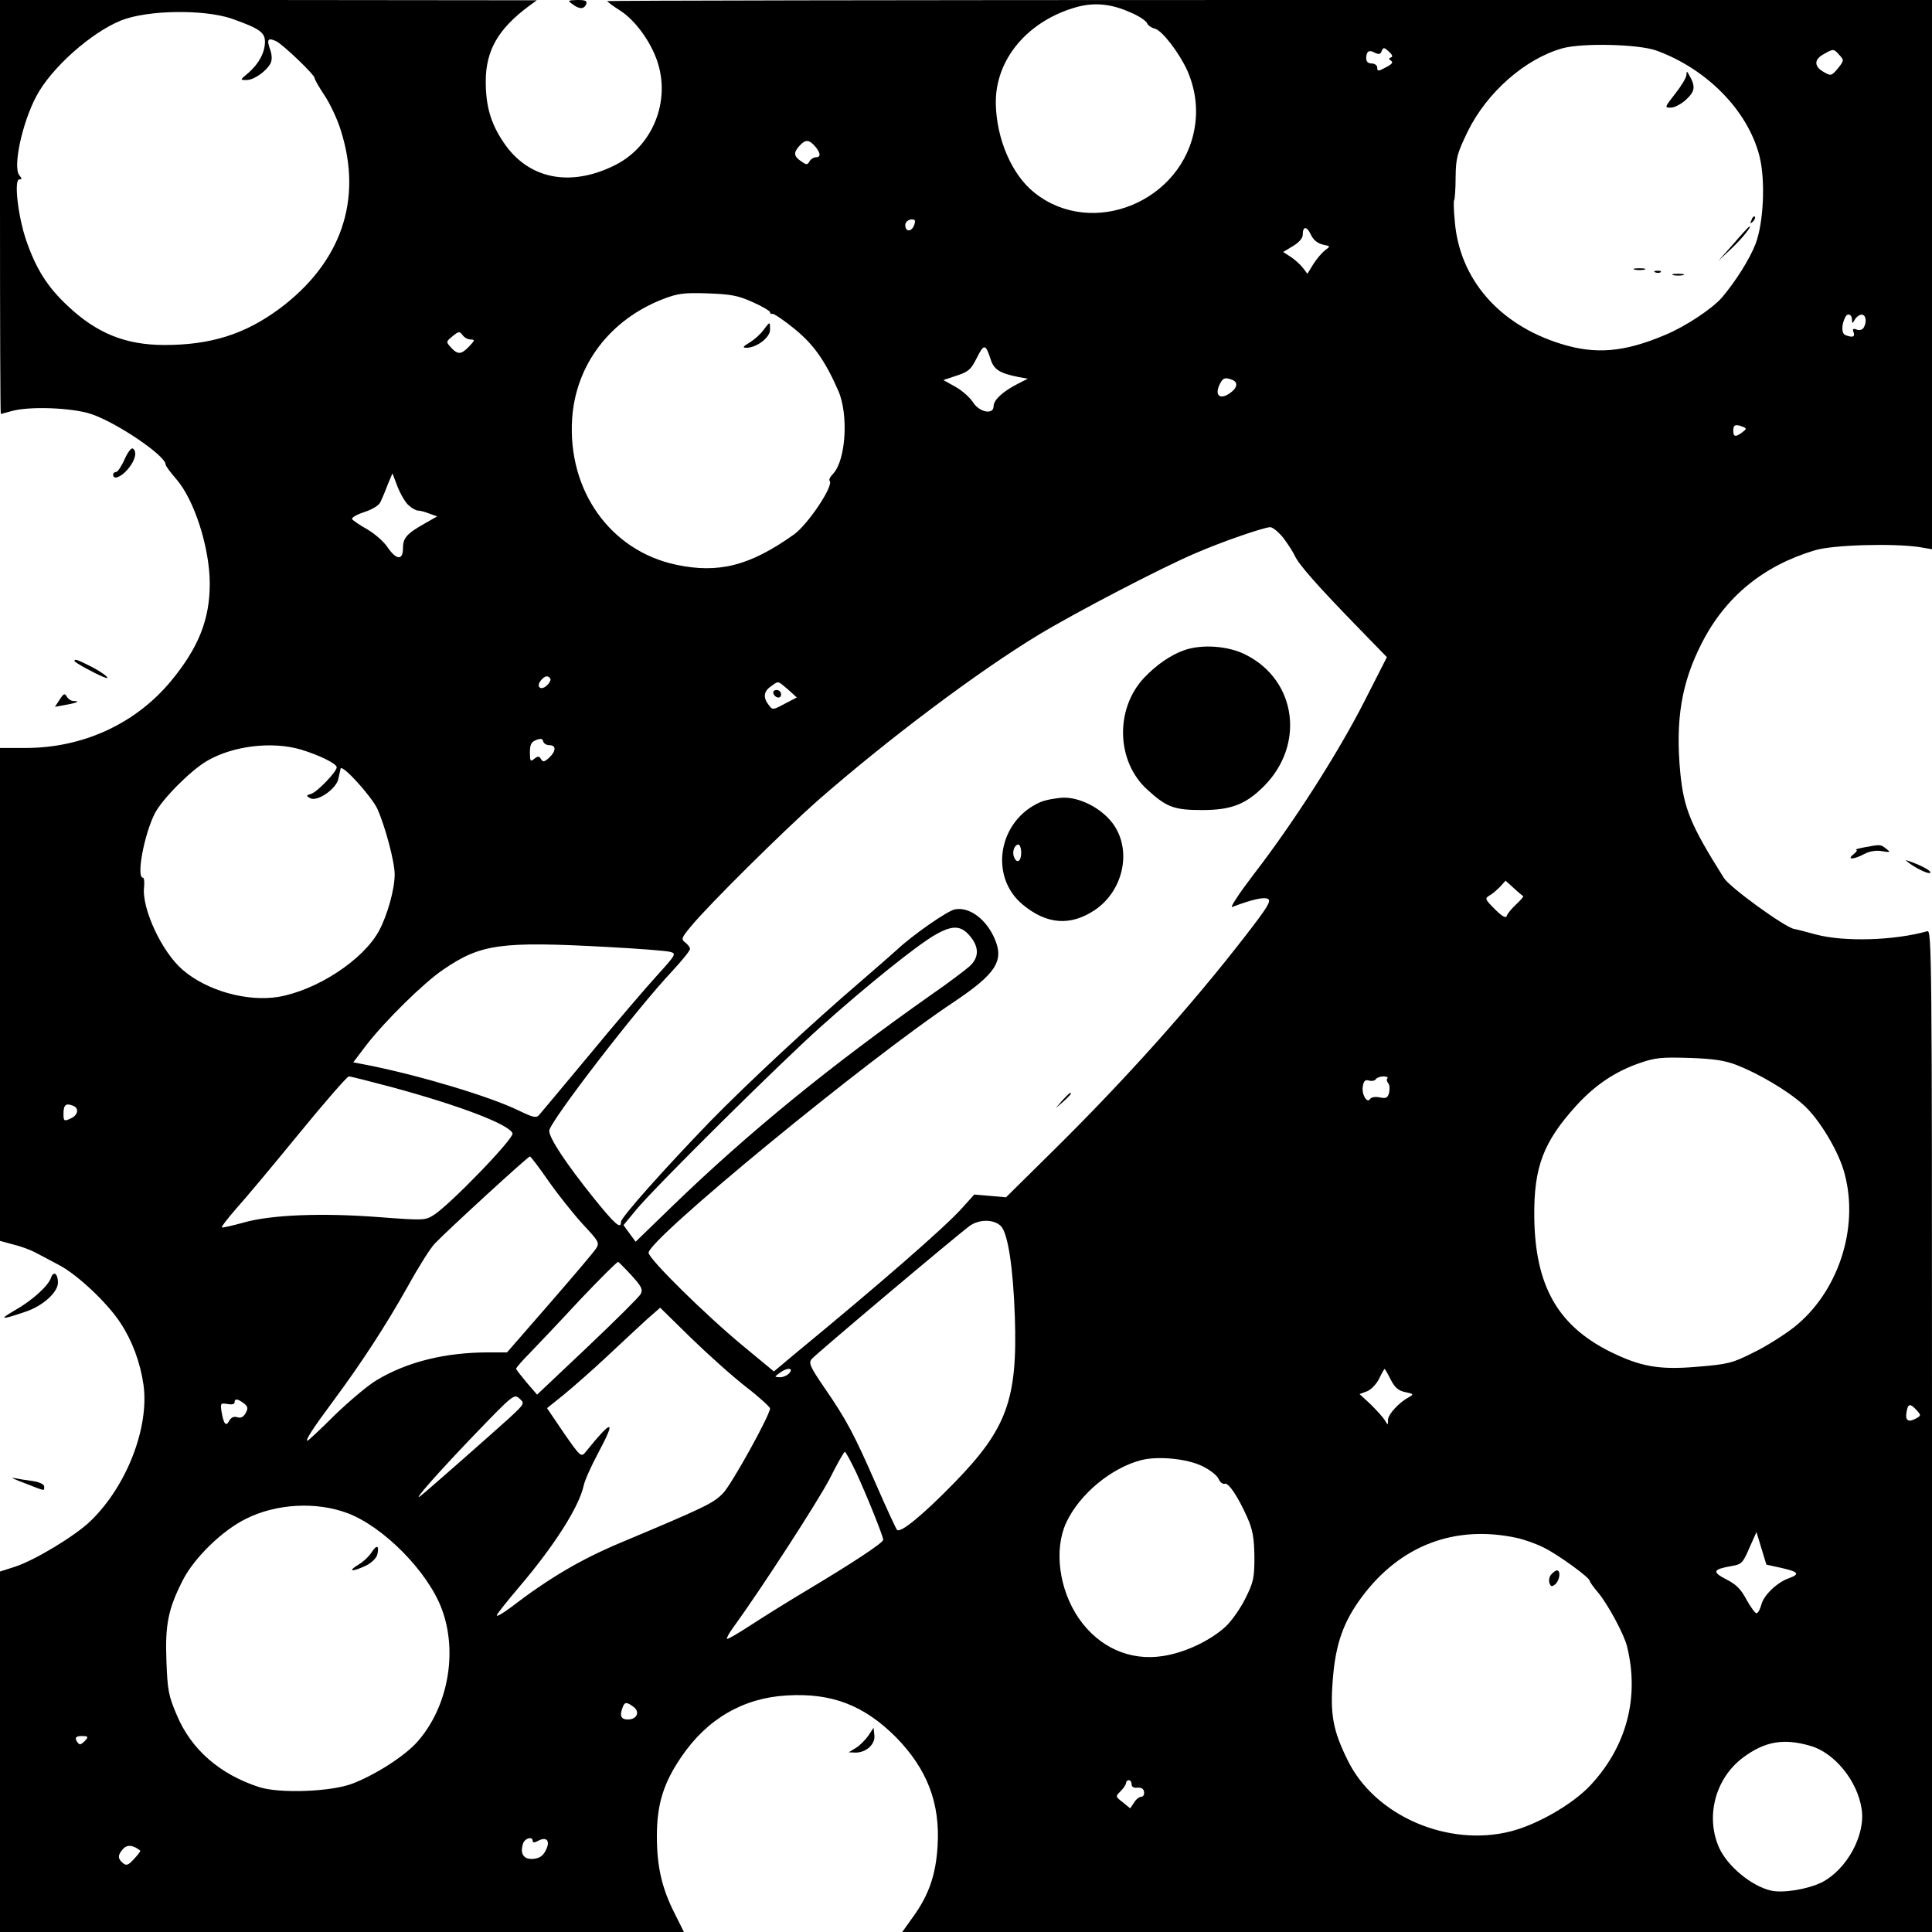 <?xml version="1.0" standalone="no"?>
<!DOCTYPE svg PUBLIC "-//W3C//DTD SVG 20010904//EN"
 "http://www.w3.org/TR/2001/REC-SVG-20010904/DTD/svg10.dtd">
<svg version="1.0" xmlns="http://www.w3.org/2000/svg"
 width="700pt" height="700pt" viewBox="0 0 700 700"
 preserveAspectRatio="xMidYMid meet">
<g transform="translate(0,700) scale(0.1,-0.1)"
fill="#000000" stroke="none">
<path d="M0 6250 c0 -412 1 -750 3 -750 1 0 18 5 37 10 64 19 221 13 290 -10
93 -31 270 -151 270 -183 0 -5 17 -28 38 -52 66 -75 122 -250 122 -380 0 -130
-41 -232 -140 -352 -128 -155 -319 -243 -527 -243 l-93 0 0 -893 0 -893 48
-13 c26 -6 61 -19 78 -28 16 -8 55 -29 87 -46 66 -34 176 -137 224 -211 42
-64 71 -141 83 -224 21 -153 -60 -365 -191 -492 -55 -54 -204 -144 -276 -167
l-53 -17 0 -653 0 -653 1239 0 1239 0 -34 68 c-46 91 -64 169 -64 279 0 116
24 193 89 288 93 137 224 213 381 222 163 10 280 -35 396 -151 113 -115 161
-239 151 -395 -6 -102 -31 -176 -88 -255 l-40 -56 1865 0 1866 0 0 1816 c0
1724 -1 1815 -17 1810 -121 -34 -301 -39 -403 -12 -36 10 -71 19 -79 20 -34 6
-234 151 -255 185 -121 192 -145 251 -158 381 -18 191 4 326 78 470 85 167
222 280 409 336 64 20 283 26 378 12 l47 -8 0 995 0 995 -2400 0 c-1320 0
-2400 -2 -2400 -4 0 -2 21 -18 48 -35 48 -31 99 -97 126 -163 62 -149 -2 -324
-145 -396 -163 -82 -316 -51 -405 83 -46 68 -64 131 -64 220 0 112 45 190 155
272 l30 22 -972 1 -973 0 0 -750z m4098 704 c29 -12 55 -30 58 -38 3 -8 16
-17 29 -20 26 -7 88 -88 117 -152 29 -67 38 -135 27 -204 -43 -270 -371 -405
-580 -239 -83 65 -139 196 -141 325 -2 160 117 300 295 349 64 17 125 11 195
-21z m-3257 -22 c98 -35 119 -49 119 -83 0 -39 -22 -80 -60 -113 -31 -26 -31
-26 -7 -26 27 0 71 31 87 60 6 12 6 29 -1 50 -14 38 -8 45 23 30 27 -15 138
-121 138 -133 0 -5 16 -33 36 -63 20 -30 47 -87 59 -127 80 -252 1 -479 -223
-646 -125 -92 -248 -131 -416 -131 -140 0 -245 42 -350 141 -74 69 -116 135
-152 241 -29 86 -44 218 -24 218 10 0 10 3 0 15 -24 29 10 190 62 287 54 102
198 230 307 274 96 38 300 41 402 6z m5160 -115 c184 -67 332 -218 374 -383
22 -87 15 -240 -14 -317 -22 -57 -73 -137 -122 -195 -36 -41 -132 -105 -207
-136 -149 -63 -253 -71 -379 -31 -223 70 -365 235 -382 443 -4 40 -5 75 -2 78
2 2 5 39 5 82 1 70 5 85 44 166 70 142 208 263 343 301 73 20 275 15 340 -8z
m-961 -25 c-9 -3 -9 -6 0 -12 9 -6 3 -13 -19 -24 -27 -15 -31 -15 -31 -1 0 8
-9 15 -20 15 -13 0 -20 7 -20 18 0 26 10 33 31 21 15 -7 21 -6 25 6 6 14 9 14
26 -2 13 -11 15 -19 8 -21z m1625 8 c17 -18 16 -20 -6 -48 -23 -27 -25 -28
-51 -13 -36 20 -36 46 0 65 35 20 36 20 57 -4z m-3712 -330 c21 -25 22 -40 2
-40 -7 0 -18 -7 -22 -15 -8 -13 -11 -13 -31 1 -26 18 -28 31 -5 56 21 23 34
23 56 -2z m357 -291 c-12 -21 -30 -17 -30 6 0 14 20 25 33 18 4 -2 2 -13 -3
-24z m1482 -65 c29 -6 29 -6 10 -20 -11 -8 -30 -30 -43 -50 l-22 -36 -16 21
c-9 12 -29 30 -44 40 l-28 18 35 21 c21 12 36 29 36 40 0 33 14 34 29 3 9 -20
24 -32 43 -37z m-2064 -209 c34 -15 62 -32 62 -36 0 -5 4 -8 9 -6 5 1 41 -23
79 -54 70 -57 111 -115 159 -224 38 -86 28 -251 -18 -301 -11 -11 -17 -23 -13
-26 16 -17 -79 -159 -130 -195 -159 -113 -272 -142 -427 -109 -238 51 -393
269 -376 529 13 196 138 360 331 434 52 20 75 23 161 20 84 -3 110 -8 163 -32z
m3982 -62 c1 -17 1 -17 11 0 5 9 17 17 24 17 16 0 20 -27 7 -48 -5 -7 -16 -10
-25 -6 -13 5 -16 2 -11 -10 6 -17 -4 -20 -30 -10 -15 6 -14 40 1 67 8 14 23 7
23 -10z m-5005 -73 c16 0 16 -3 -5 -25 -29 -30 -41 -31 -66 -4 -19 21 -18 21
6 41 22 18 25 18 36 4 6 -9 19 -16 29 -16z m1884 -71 c12 -38 32 -51 101 -65
l34 -6 -39 -20 c-52 -27 -85 -57 -85 -80 0 -32 -52 -22 -75 15 -11 17 -40 43
-64 56 l-43 24 48 16 c43 14 52 22 73 64 26 52 32 52 50 -4z m875 -75 c24 -9
19 -31 -10 -50 -34 -23 -53 -6 -36 31 12 26 20 29 46 19z m1850 -170 c15 -6
15 -8 -1 -20 -25 -19 -33 -17 -33 6 0 21 8 24 34 14z m-4832 -286 c11 -10 26
-18 33 -18 8 0 26 -5 41 -11 l28 -10 -44 -25 c-67 -38 -80 -53 -80 -91 0 -45
-25 -42 -57 6 -13 19 -45 47 -72 63 -27 15 -52 32 -55 37 -4 5 17 17 45 26 32
11 54 25 59 39 5 11 17 39 25 61 l17 40 19 -50 c11 -27 29 -58 41 -67z m3167
-116 c16 -21 35 -50 42 -65 14 -32 84 -111 229 -260 l105 -108 -83 -163 c-95
-186 -256 -438 -399 -623 -54 -71 -89 -124 -78 -119 71 27 115 37 129 29 13
-7 -2 -31 -81 -133 -194 -251 -438 -524 -704 -786 l-164 -162 -57 5 -58 5 -46
-51 c-61 -68 -294 -271 -600 -523 l-80 -67 -110 91 c-137 113 -344 317 -344
339 0 49 790 699 1108 910 149 100 180 147 147 225 -30 73 -93 120 -146 109
-28 -6 -155 -95 -209 -146 -14 -13 -75 -66 -135 -118 -173 -148 -409 -368
-540 -502 -169 -175 -325 -350 -325 -366 0 -28 -21 -10 -97 84 -102 127 -163
219 -163 246 0 30 314 439 447 580 34 37 63 72 63 79 0 6 -8 16 -17 23 -16 12
-14 17 20 58 62 76 335 346 457 454 257 225 582 469 803 603 136 82 443 242
567 295 99 43 248 94 272 95 9 0 30 -17 47 -38z m-2655 -511 c3 -4 -3 -16 -13
-25 -22 -20 -40 -4 -21 19 14 17 26 19 34 6z m861 -39 l32 -29 -44 -23 c-43
-23 -44 -23 -58 -4 -21 27 -18 49 8 67 29 21 24 21 62 -11z m-864 -202 c25 0
24 -22 -2 -46 -17 -15 -22 -16 -29 -4 -7 11 -11 11 -24 1 -14 -12 -16 -9 -16
23 0 29 5 38 23 45 16 6 23 5 25 -5 2 -8 12 -14 23 -14z m-900 -16 c66 -20
129 -51 129 -64 0 -16 -70 -89 -92 -96 -19 -6 -20 -7 -4 -16 25 -14 94 33 102
70 3 15 7 31 8 37 5 18 111 -99 133 -145 28 -62 63 -192 63 -238 0 -54 -26
-147 -57 -205 -58 -106 -225 -215 -365 -239 -113 -18 -258 22 -346 98 -75 64
-149 222 -140 300 2 18 0 34 -4 34 -25 0 4 156 43 233 27 52 129 155 189 190
94 55 236 72 341 41z m4428 -531 c2 -1 -10 -15 -26 -30 -16 -15 -32 -34 -34
-42 -3 -9 -17 -1 -43 25 -35 35 -37 39 -20 49 10 5 27 20 39 32 l20 22 30 -27
c16 -15 32 -28 34 -29z m-2005 -144 c34 -40 34 -78 -1 -110 -16 -14 -75 -59
-133 -99 -371 -261 -667 -502 -946 -772 l-131 -127 -22 30 -22 30 47 57 c72
86 521 531 669 663 164 147 345 292 410 330 65 38 96 37 129 -2z m-1314 -40
c113 -6 216 -14 229 -18 22 -6 20 -10 -49 -86 -40 -44 -150 -172 -243 -285
-94 -113 -176 -211 -183 -219 -11 -13 -22 -10 -76 16 -103 50 -352 125 -541
163 l-57 11 47 62 c68 88 208 226 279 274 136 93 208 103 594 82z m4093 -428
c79 -31 183 -92 240 -143 58 -51 131 -172 151 -253 52 -197 -25 -428 -184
-554 -36 -28 -102 -70 -148 -92 -75 -38 -92 -42 -202 -51 -139 -12 -206 0
-319 56 -188 95 -269 239 -272 486 -2 182 33 273 153 405 68 74 139 122 228
153 57 20 80 22 180 19 88 -3 129 -9 173 -26z m-4873 -80 c250 -68 424 -135
437 -167 7 -18 -227 -259 -285 -296 -32 -20 -37 -20 -197 -8 -207 16 -394 9
-494 -20 -40 -11 -75 -19 -77 -17 -3 2 21 32 51 67 31 34 133 156 227 271 94
115 176 209 182 209 6 0 77 -18 156 -39z m3607 32 c-4 -3 -3 -11 3 -18 5 -6 6
-21 3 -34 -5 -19 -11 -22 -34 -17 -16 3 -31 1 -35 -6 -11 -18 -32 19 -26 47 3
19 9 24 22 20 10 -3 21 -1 25 5 3 5 16 10 27 10 12 0 18 -3 15 -7z m-4763 -99
c22 -8 20 -31 -3 -44 -28 -14 -31 -13 -31 13 0 34 8 41 34 31z m1724 -274 c35
-50 91 -120 124 -156 57 -61 61 -67 48 -87 -7 -12 -83 -101 -168 -199 l-155
-178 -68 0 c-155 0 -294 -34 -405 -101 -32 -19 -99 -76 -151 -126 -51 -51 -96
-93 -99 -93 -9 0 19 44 92 142 103 139 190 272 272 418 38 69 82 139 98 155
49 51 337 315 344 315 3 0 34 -41 68 -90z m1638 -162 c26 -25 45 -152 51 -329
10 -299 -29 -406 -219 -601 -115 -118 -196 -184 -208 -171 -4 5 -38 78 -75
163 -80 183 -108 236 -188 352 -52 76 -58 90 -46 104 15 18 523 446 572 482
34 25 88 25 113 0z m-1337 -180 c36 -40 41 -50 32 -67 -6 -11 -93 -97 -193
-192 l-182 -172 -38 44 c-20 24 -38 47 -38 50 0 3 21 28 48 55 26 27 108 113
181 192 74 78 137 141 141 140 3 -2 25 -24 49 -50z m414 -403 c48 -37 87 -73
87 -78 0 -24 -139 -275 -170 -307 -36 -37 -63 -50 -375 -181 -142 -60 -255
-126 -397 -235 -27 -20 -48 -32 -48 -27 0 5 37 51 81 103 127 149 217 290 234
368 4 19 27 70 51 115 68 127 55 129 -46 4 -14 -17 -19 -13 -77 71 l-61 90 61
49 c34 28 105 90 157 139 52 49 117 109 143 133 l49 43 111 -109 c62 -60 151
-140 200 -178z m157 50 c-7 -8 -22 -15 -34 -15 -21 1 -21 1 -2 15 27 21 53 20
36 0z m2179 -24 c15 -29 28 -40 53 -45 30 -6 31 -8 13 -18 -37 -20 -75 -62
-76 -82 0 -21 0 -21 -12 -1 -7 11 -30 36 -51 57 l-40 37 27 10 c15 6 34 26 44
46 9 19 18 35 20 35 1 0 11 -17 22 -39z m-3195 -140 c-71 -64 -291 -258 -319
-280 -39 -31 67 89 201 228 133 138 137 141 156 124 20 -18 19 -19 -38 -72z
m-961 55 c15 -12 17 -18 7 -36 -8 -14 -17 -19 -30 -15 -12 4 -22 0 -29 -12
-12 -23 -20 -14 -28 30 -5 33 -4 34 21 30 15 -3 26 -1 26 6 0 15 11 13 33 -3z
m6061 -25 c17 -19 17 -20 -3 -31 -28 -15 -39 -6 -33 25 5 30 13 31 36 6z
m-3841 -228 c39 -85 97 -229 97 -242 0 -11 -113 -85 -270 -179 -69 -41 -162
-99 -208 -129 -46 -30 -85 -53 -88 -51 -2 3 7 20 21 39 106 146 310 462 351
541 27 54 52 98 55 98 3 0 22 -35 42 -77z m1253 25 c27 -13 53 -33 59 -46 5
-12 15 -20 22 -18 14 6 50 -49 83 -124 19 -43 24 -73 25 -140 0 -77 -3 -92
-33 -152 -18 -36 -50 -82 -72 -102 -56 -51 -147 -94 -226 -106 -120 -19 -232
31 -305 136 -72 105 -91 249 -46 347 48 103 163 199 273 227 61 15 165 5 220
-22z m-3098 -170 c131 -49 291 -211 342 -346 60 -158 23 -358 -88 -483 -45
-51 -151 -119 -234 -151 -77 -30 -265 -37 -339 -13 -142 46 -246 136 -298 260
-31 72 -34 92 -38 197 -5 131 6 188 59 292 41 81 144 182 231 224 109 54 252
62 365 20z m4237 -90 c28 -6 73 -22 100 -36 52 -26 165 -108 165 -120 0 -4 14
-23 30 -42 34 -40 94 -150 105 -195 46 -186 -2 -365 -135 -506 -63 -66 -188
-139 -285 -164 -228 -59 -494 56 -592 257 -54 109 -64 167 -54 293 10 130 39
210 106 300 139 186 336 261 560 213z m960 -109 c61 -14 68 -22 27 -37 -43
-15 -91 -61 -100 -95 -5 -18 -12 -32 -18 -32 -5 0 -21 22 -36 49 -20 38 -38
56 -74 74 -52 27 -48 36 20 48 36 6 41 11 64 65 l26 58 18 -59 18 -59 55 -12z
m-4160 -503 c25 -18 13 -46 -20 -46 -25 0 -31 13 -19 44 7 20 15 20 39 2z
m-1985 -121 c-7 -8 -16 -15 -20 -15 -4 0 -10 7 -14 15 -4 11 2 15 21 15 21 0
24 -2 13 -15z m6251 -21 c87 -26 169 -127 184 -228 15 -94 -53 -219 -144 -266
-51 -25 -140 -40 -184 -30 -71 16 -159 89 -189 157 -49 112 -13 249 86 324 80
60 148 72 247 43z m-2461 -139 c0 -9 8 -14 21 -12 14 1 23 -4 24 -15 2 -10 -3
-18 -10 -18 -7 0 -19 -9 -26 -21 l-14 -21 -27 22 c-27 21 -27 21 -8 40 11 11
20 25 20 30 0 6 5 10 10 10 6 0 10 -7 10 -15z m-2170 -205 c0 -7 7 -7 21 1 31
16 44 -2 26 -36 -10 -20 -23 -28 -45 -30 -34 -3 -49 18 -37 55 6 20 35 28 35
10z m-1422 -35 c2 -2 -8 -15 -22 -30 -21 -23 -28 -26 -41 -15 -19 16 -19 29 1
51 15 17 37 14 62 -6z"/>
<path d="M6110 6728 c0 -9 -18 -39 -40 -67 -39 -50 -40 -51 -16 -51 13 0 38
13 56 30 32 30 34 47 9 90 -7 13 -8 13 -9 -2z"/>
<path d="M6346 6203 c-6 -14 -5 -15 5 -6 7 7 10 15 7 18 -3 3 -9 -2 -12 -12z"/>
<path d="M6281 6117 l-55 -62 48 45 c39 37 75 82 64 79 -2 0 -28 -28 -57 -62z"/>
<path d="M5923 6023 c9 -2 25 -2 35 0 9 3 1 5 -18 5 -19 0 -27 -2 -17 -5z"/>
<path d="M5998 6013 c7 -3 16 -2 19 1 4 3 -2 6 -13 5 -11 0 -14 -3 -6 -6z"/>
<path d="M6063 6003 c9 -2 25 -2 35 0 9 3 1 5 -18 5 -19 0 -27 -2 -17 -5z"/>
<path d="M2766 5804 c-10 -14 -32 -34 -50 -45 -25 -15 -27 -19 -11 -19 36 0
85 37 85 65 0 31 0 31 -24 -1z"/>
<path d="M4290 4644 c-50 -18 -100 -53 -144 -99 -107 -113 -102 -305 12 -407
69 -63 97 -73 197 -73 105 0 158 20 224 86 150 150 119 383 -64 476 -63 33
-160 40 -225 17z"/>
<path d="M3770 4094 c-153 -66 -188 -270 -64 -372 87 -72 173 -78 261 -19 101
68 134 210 70 306 -38 57 -117 101 -182 101 -27 -1 -66 -8 -85 -16z m-70 -184
c0 -31 -16 -41 -26 -15 -8 19 2 45 16 45 5 0 10 -13 10 -30z"/>
<path d="M3849 3013 l-24 -28 28 24 c25 23 32 31 24 31 -2 0 -14 -12 -28 -27z"/>
<path d="M2802 4488 c6 -18 28 -21 28 -4 0 9 -7 16 -16 16 -9 0 -14 -5 -12
-12z"/>
<path d="M1346 1375 c-9 -14 -31 -35 -49 -45 -39 -24 -21 -26 28 -3 21 10 38
27 42 40 8 34 -2 38 -21 8z"/>
<path d="M5620 1295 c-7 -8 -9 -22 -6 -31 5 -13 9 -14 21 -4 16 13 21 50 6 50
-5 0 -14 -7 -21 -15z"/>
<path d="M2074 6985 c25 -19 42 -19 50 0 4 12 -3 15 -32 15 -35 -1 -36 -2 -18
-15z"/>
<path d="M451 5335 c-11 -25 -25 -45 -30 -45 -6 0 -11 -4 -11 -10 0 -20 29 -9
54 21 26 31 34 63 17 74 -6 3 -19 -15 -30 -40z"/>
<path d="M270 4605 c0 -5 69 -43 103 -57 38 -16 4 13 -43 37 -50 25 -60 29
-60 20z"/>
<path d="M216 4465 l-17 -26 38 7 c41 7 56 14 30 14 -9 0 -20 7 -25 16 -7 13
-11 12 -26 -11z"/>
<path d="M6755 3930 c-22 -4 -35 -8 -30 -9 6 -1 1 -8 -9 -16 -27 -21 0 -20 39
1 19 10 43 14 64 10 31 -5 32 -4 15 9 -21 16 -20 16 -79 5z"/>
<path d="M6906 3882 c25 -23 83 -52 88 -44 3 5 -18 18 -46 30 -29 12 -48 18
-42 14z"/>
<path d="M185 2371 c-9 -29 -68 -83 -132 -119 -59 -34 -49 -35 41 -4 62 21
116 70 116 105 0 32 -16 44 -25 18z"/>
<path d="M90 1626 c77 -30 70 -29 70 -12 0 8 -16 16 -42 20 -24 3 -54 8 -68
11 -14 3 4 -6 40 -19z"/>
<path d="M3146 711 c-11 -15 -31 -36 -45 -44 l-26 -16 25 -1 c39 0 72 31 68
63 l-3 27 -19 -29z"/>
</g>
</svg>
